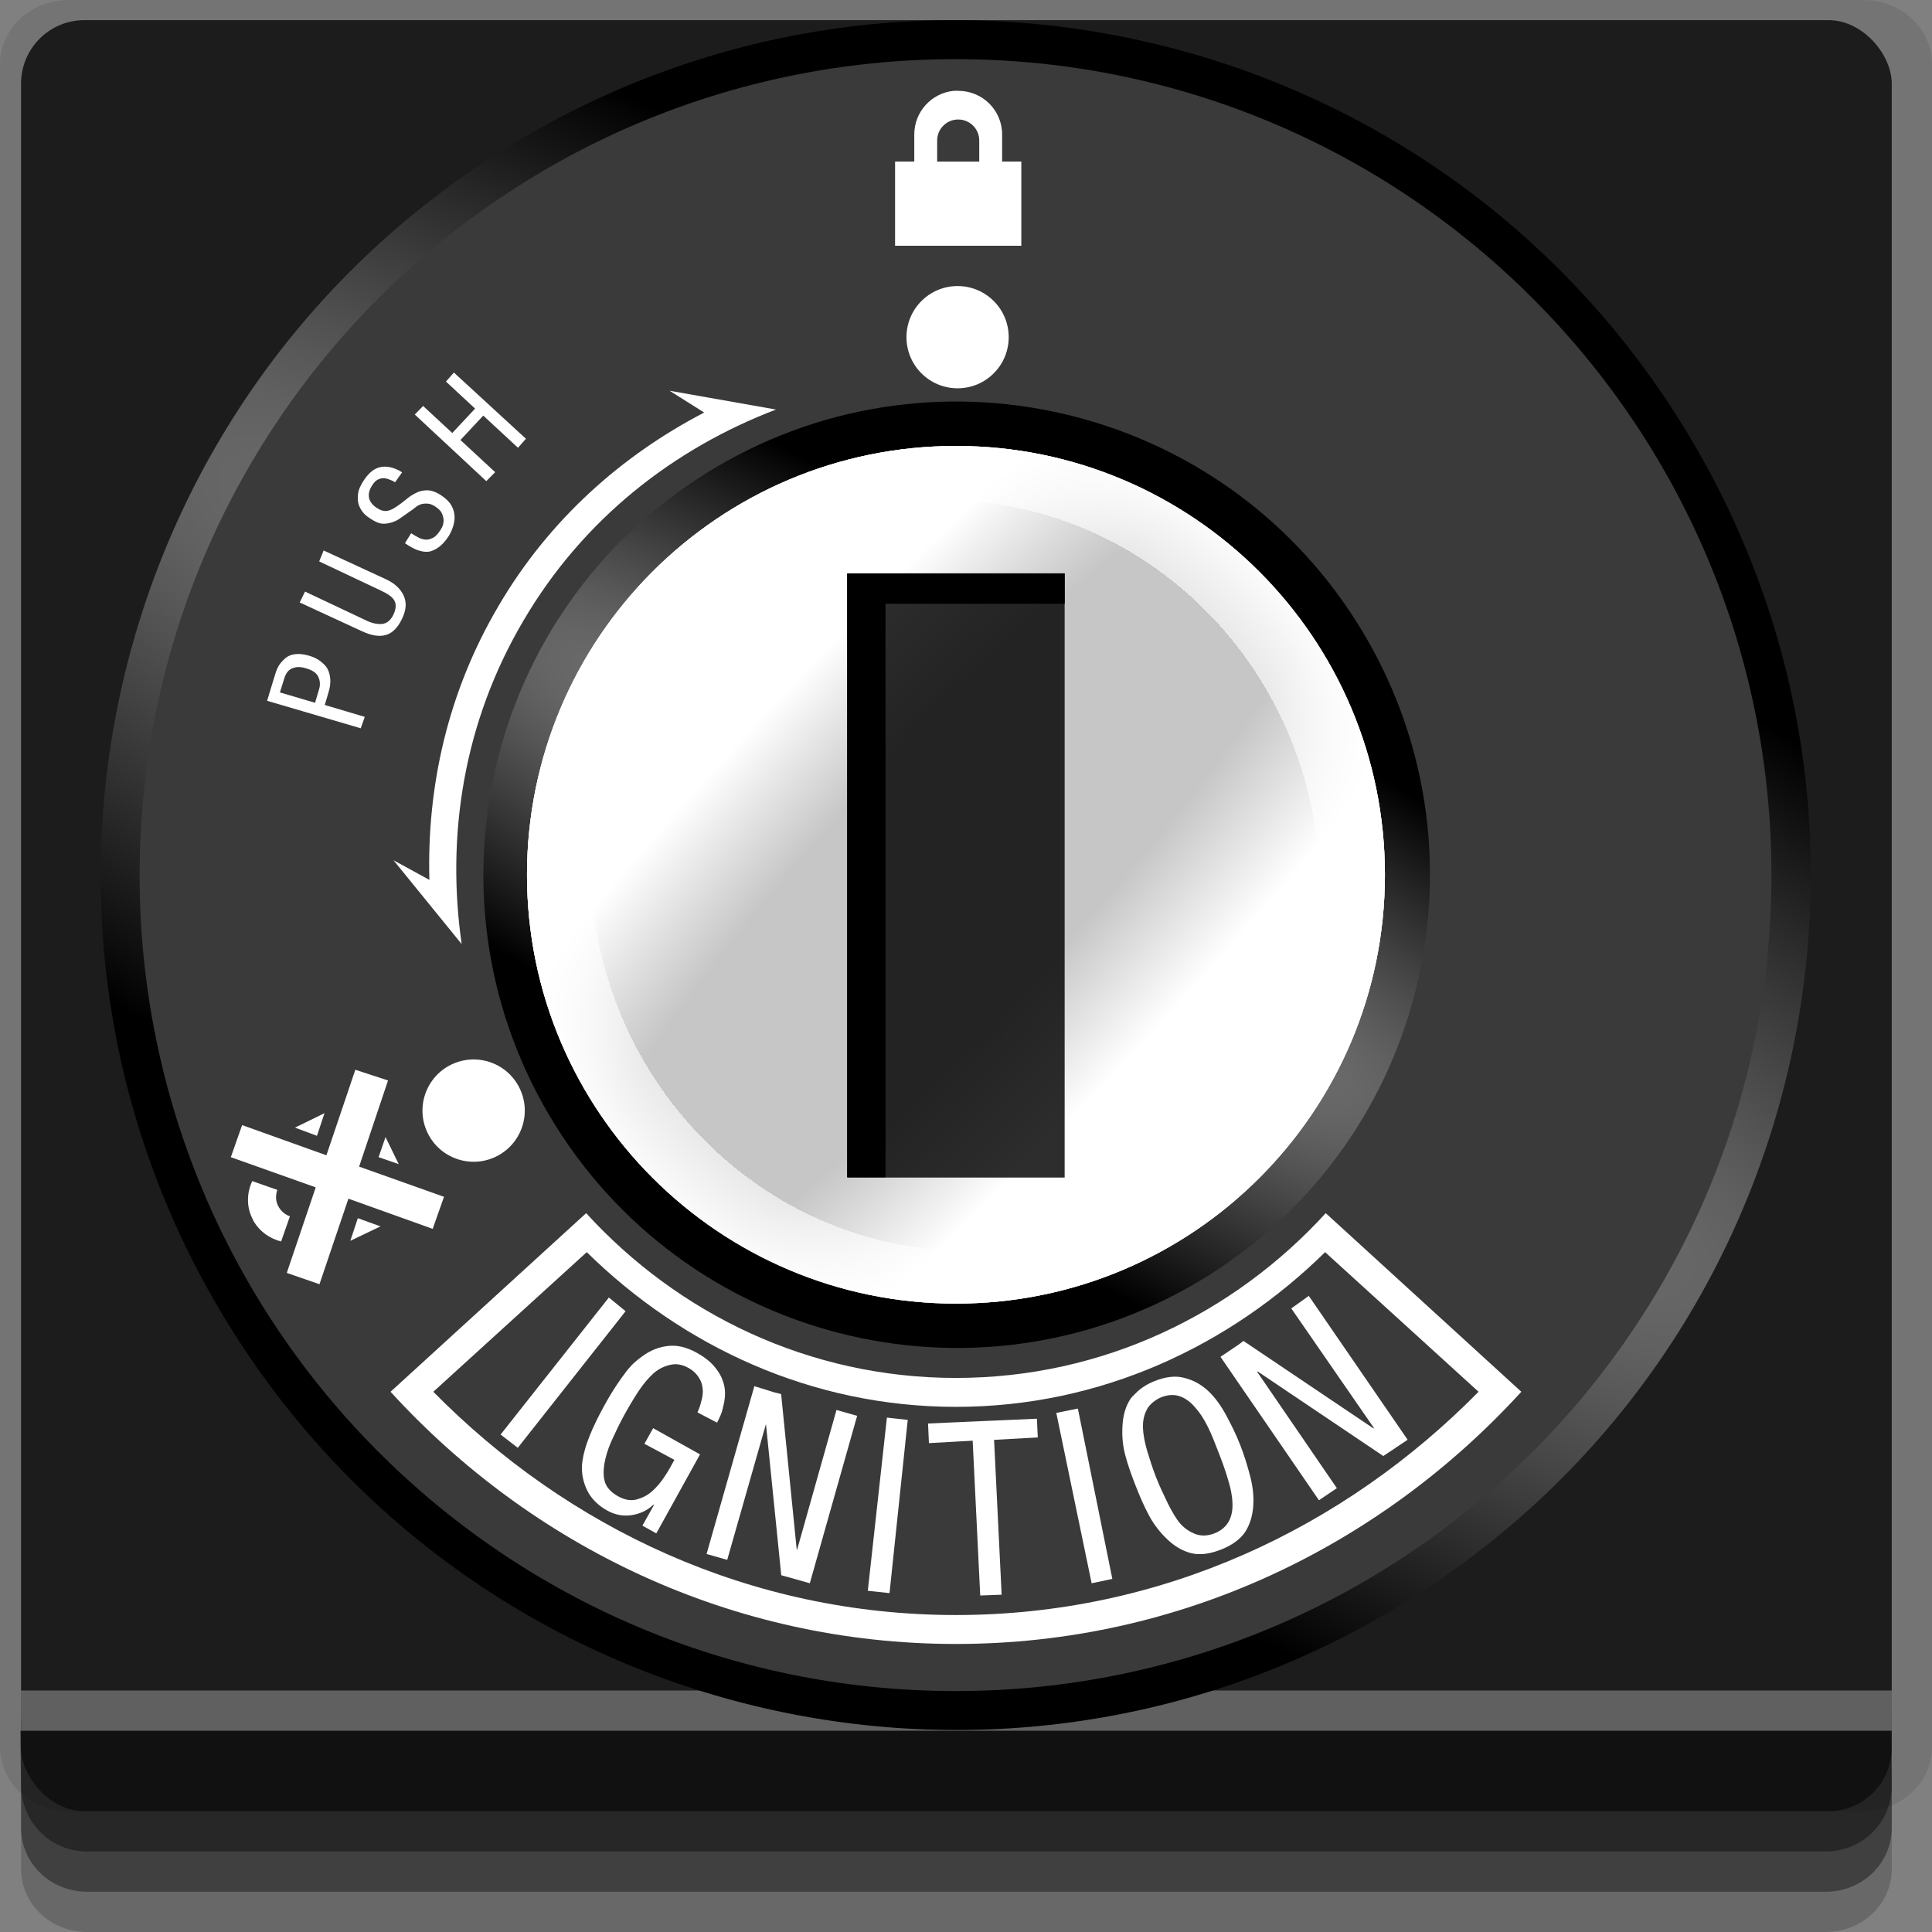 <?xml version="1.0" encoding="UTF-8" standalone="no"?>
<!-- Created with Inkscape (http://www.inkscape.org/) -->

<svg
   xmlns:dc="http://purl.org/dc/elements/1.1/"
   xmlns:cc="http://creativecommons.org/ns#"
   xmlns:rdf="http://www.w3.org/1999/02/22-rdf-syntax-ns#"
   xmlns:svg="http://www.w3.org/2000/svg"
   xmlns="http://www.w3.org/2000/svg"
   xmlns:xlink="http://www.w3.org/1999/xlink"
   xmlns:sodipodi="http://sodipodi.sourceforge.net/DTD/sodipodi-0.dtd"
   xmlns:inkscape="http://www.inkscape.org/namespaces/inkscape"
   width="96"
   height="96"
   id="svg2"
   version="1.1"
   inkscape:version="0.48.4 r9939"
   sodipodi:docname="locked.svg">
  <rect width="100%" height="100%" fill="#808080" stroke="none"/>
  <defs
     id="defs4">
    <linearGradient
       id="linearGradient3913">
      <stop
         style="stop-color:#8d8d8d;stop-opacity:1;"
         offset="0"
         id="stop3915" />
      <stop
         style="stop-color:#000000;stop-opacity:1;"
         offset="1"
         id="stop3917" />
    </linearGradient>
    <linearGradient
       id="linearGradient3897">
      <stop
         id="stop3899"
         offset="0"
         style="stop-color:#ffffff;stop-opacity:0;" />
      <stop
         style="stop-color:#ffffff;stop-opacity:0;"
         offset="0.819"
         id="stop3909" />
      <stop
         style="stop-color:#ffffff;stop-opacity:0.623;"
         offset="0.819"
         id="stop3901" />
      <stop
         id="stop3903"
         offset="1"
         style="stop-color:#ffffff;stop-opacity:1;" />
    </linearGradient>
    <linearGradient
       id="linearGradient3828">
      <stop
         style="stop-color:#ffffff;stop-opacity:0;"
         offset="0"
         id="stop3830" />
      <stop
         id="stop3907"
         offset="0.25"
         style="stop-color:#ffffff;stop-opacity:0;" />
      <stop
         id="stop3895"
         offset="0.5"
         style="stop-color:#ffffff;stop-opacity:0;" />
      <stop
         style="stop-color:#ffffff;stop-opacity:0.498;"
         offset="0.75"
         id="stop3905" />
      <stop
         style="stop-color:#ffffff;stop-opacity:1;"
         offset="1"
         id="stop3832" />
    </linearGradient>
    <radialGradient
       inkscape:collect="always"
       xlink:href="#linearGradient3828"
       id="radialGradient3889"
       gradientUnits="userSpaceOnUse"
       gradientTransform="matrix(1.857,-1.916,0.411,0.403,-71.204,137.367)"
       cx="50.5"
       cy="68"
       fx="50.5"
       fy="68"
       r="14.5" />
    <radialGradient
       inkscape:collect="always"
       xlink:href="#linearGradient3897"
       id="radialGradient3893"
       gradientUnits="userSpaceOnUse"
       gradientTransform="matrix(0.734,-0.707,0.733,0.751,-36.437,52.66)"
       cx="50.5"
       cy="68"
       fx="50.5"
       fy="68"
       r="14.5" />
    <radialGradient
       inkscape:collect="always"
       xlink:href="#linearGradient3913"
       id="radialGradient3919"
       cx="50.5"
       cy="68"
       fx="50.5"
       fy="68"
       r="14.5"
       gradientTransform="matrix(3.066,-1.64,0.304,0.53,-125.012,114.759)"
       gradientUnits="userSpaceOnUse" />
    <radialGradient
       inkscape:collect="always"
       xlink:href="#linearGradient3913"
       id="radialGradient3923"
       gradientUnits="userSpaceOnUse"
       gradientTransform="matrix(3.066,-1.64,0.304,0.53,-125.012,114.759)"
       cx="50.5"
       cy="68"
       fx="50.5"
       fy="68"
       r="14.5" />
  </defs>
  <sodipodi:namedview
     id="base"
     pagecolor="#ffffff"
     bordercolor="#666666"
     borderopacity="1.0"
     inkscape:pageopacity="0.0"
     inkscape:pageshadow="2"
     inkscape:zoom="5.90625"
     inkscape:cx="18.201058"
     inkscape:cy="48"
     inkscape:document-units="px"
     inkscape:current-layer="layer1"
     showgrid="true"
     inkscape:snap-page="false"
     inkscape:snap-global="false"
     inkscape:snap-center="true"
     inkscape:snap-object-midpoints="true"
     showguides="true"
     inkscape:guide-bbox="true"
     inkscape:snap-bbox="true"
     inkscape:object-paths="true"
     inkscape:object-nodes="true"
     inkscape:window-width="1305"
     inkscape:window-height="744"
     inkscape:window-x="61"
     inkscape:window-y="24"
     inkscape:window-maximized="1"
     inkscape:snap-midpoints="true"
     inkscape:snap-grids="true"
     inkscape:snap-to-guides="false"
     inkscape:snap-nodes="true">
    <inkscape:grid
       type="xygrid"
       id="grid3002"
       empspacing="5"
       visible="true"
       enabled="true"
       snapvisiblegridlinesonly="true" />
  </sodipodi:namedview>
  <g
     inkscape:label="Layer 1"
     inkscape:groupmode="layer"
     id="layer1"
     transform="translate(0,-956.362)">
    <rect
       style="fill:#ffffff;fill-opacity:0;fill-rule:nonzero;stroke:none"
       id="rect3775"
       width="96"
       height="96"
       x="0"
       y="956.362"
       ry="0" />
    <path
       style="fill:#000000;fill-opacity:0.096;fill-rule:nonzero;stroke:none"
       d="M 3.409,956.362 C 1.526,956.362 0,957.793 0,959.558 l 0,83.608 c 0,1.766 1.526,3.196 3.409,3.196 l 89.182,0 c 1.883,0 3.409,-1.43 3.409,-3.196 l 0,-83.608 c 0,-1.766 -1.526,-3.196 -3.409,-3.196 z"
       id="rect3772"
       inkscape:connector-curvature="0"
       sodipodi:nodetypes="sssssssss" />
    <path
       style="fill:#000000;fill-opacity:0.187;fill-rule:nonzero;stroke:none"
       d="m 1.046,1041.806 0,7.422 c 0,1.739 1.462,3.134 3.285,3.134 l 86.384,0 c 1.823,0 3.285,-1.394 3.285,-3.134 l 0,-7.422 -92.954,0 z"
       id="rect3785"
       inkscape:connector-curvature="0" />
    <path
       style="fill:#000000;fill-opacity:0.384;fill-rule:nonzero;stroke:none"
       d="m 1.046,1041.806 0,5.381 c 0,1.762 1.462,3.175 3.285,3.175 l 86.384,0 c 1.823,0 3.285,-1.413 3.285,-3.175 l 0,-5.381 -92.954,0 z"
       id="rect3783"
       inkscape:connector-curvature="0" />
    <rect
       style="fill:#1c1c1c;fill-opacity:1;fill-rule:nonzero;stroke:none"
       id="rect2985"
       width="92.954"
       height="89"
       x="1.046"
       y="957.362"
       ry="3.151" />
    <path
       style="fill:#000000;fill-opacity:0.384;fill-rule:nonzero;stroke:none"
       d="m 1,1042.362 0.046,2.746 c 0.03,1.805 1.462,3.254 3.285,3.254 l 86.384,0 c 1.823,0 3.285,-1.448 3.285,-3.254 l -0.046,-2.746 z"
       id="rect3781"
       inkscape:connector-curvature="0"
       sodipodi:nodetypes="csssscc" />
    <rect
       style="fill:#ffffff;fill-opacity:0.3;fill-rule:nonzero;stroke:none"
       id="rect3770"
       width="92.954"
       height="2"
       x="1.046"
       y="1040.362" />
    <path
       transform="matrix(1.553,2.484,-2.573,1.608,144.027,765.059)"
       d="M 65,68 C 65,75.732 58.508,82 50.5,82 42.492,82 36,75.732 36,68 36,60.268 42.492,54 50.5,54 58.508,54 65,60.268 65,68 z"
       sodipodi:ry="14"
       sodipodi:rx="14.5"
       sodipodi:cy="68"
       sodipodi:cx="50.5"
       id="path3921"
       style="fill:url(#radialGradient3923);fill-opacity:1;fill-rule:evenodd;stroke:none"
       sodipodi:type="arc" />
    <path
       sodipodi:type="arc"
       style="fill:#3a3a3a;fill-opacity:1;fill-rule:evenodd;stroke:none"
       id="path3809"
       sodipodi:cx="50.5"
       sodipodi:cy="68"
       sodipodi:rx="14.5"
       sodipodi:ry="14"
       d="M 65,68 C 65,75.732 58.508,82 50.5,82 42.492,82 36,75.732 36,68 36,60.268 42.492,54 50.5,54 58.508,54 65,60.268 65,68 z"
       transform="matrix(2.796,0,0,2.896,-93.718,802.917)" />
    <path
       sodipodi:type="arc"
       style="fill:url(#radialGradient3919);fill-opacity:1;fill-rule:evenodd;stroke:none"
       id="path3911"
       sodipodi:cx="50.5"
       sodipodi:cy="68"
       sodipodi:rx="14.5"
       sodipodi:ry="14"
       d="M 65,68 C 65,75.732 58.508,82 50.5,82 42.492,82 36,75.732 36,68 36,60.268 42.492,54 50.5,54 58.508,54 65,60.268 65,68 z"
       transform="matrix(0.86,1.375,-1.424,0.89,100.939,869.87)" />
    <path
       transform="matrix(1.47,0,0,1.522,-26.734,896.333)"
       d="M 65,68 C 65,75.732 58.508,82 50.5,82 42.492,82 36,75.732 36,68 36,60.268 42.492,54 50.5,54 58.508,54 65,60.268 65,68 z"
       sodipodi:ry="14"
       sodipodi:rx="14.5"
       sodipodi:cy="68"
       sodipodi:cx="50.5"
       id="path3811"
       style="fill:#c6c6c6;fill-opacity:1;fill-rule:evenodd;stroke:none"
       sodipodi:type="arc" />
    <path
       sodipodi:type="arc"
       style="fill:url(#radialGradient3889);fill-opacity:1;fill-rule:evenodd;stroke:none"
       id="path3826"
       sodipodi:cx="50.5"
       sodipodi:cy="68"
       sodipodi:rx="14.5"
       sodipodi:ry="14"
       d="M 65,68 C 65,75.732 58.508,82 50.5,82 42.492,82 36,75.732 36,68 36,60.268 42.492,54 50.5,54 58.508,54 65,60.268 65,68 z"
       transform="matrix(1.47,0,0,1.522,-26.734,896.333)" />
    <path
       sodipodi:type="arc"
       style="fill:#ffffff;fill-opacity:1;fill-rule:evenodd;stroke:none"
       id="path3776"
       sodipodi:cx="47.5"
       sodipodi:cy="13.5"
       sodipodi:rx="2.5"
       sodipodi:ry="2.5"
       d="M 50,13.5 C 50,14.881 48.881,16 47.5,16 46.119,16 45,14.881 45,13.5 45,12.119 46.119,11 47.5,11 c 1.381,0 2.5,1.119 2.5,2.5 z"
       transform="matrix(1.016,0.004,-0.004,1.016,-0.624,959.21)"
       inkscape:transform-center-y="-27.013042"
       inkscape:transform-center-x="-0.10208833" />
    <path
       style="fill:#ffffff;fill-opacity:1;fill-rule:evenodd;stroke:none"
       d="M 29.125 60.281 L 19.406 69.156 C 26.39 76.8 36.334 81.688 47.5 81.688 C 58.666 81.688 68.61 76.8 75.594 69.156 L 65.875 60.281 C 61.309 65.278 54.803 68.469 47.5 68.469 C 40.197 68.469 33.691 65.278 29.125 60.281 z M 29.156 62.219 C 33.904 66.885 40.307 69.906 47.5 69.906 C 54.693 69.906 61.096 66.885 65.844 62.219 L 73.469 69.156 C 66.805 75.92 57.73 80.25 47.5 80.25 C 37.27 80.25 28.195 75.92 21.531 69.156 L 29.156 62.219 z "
       transform="translate(0,956.362)"
       id="path3798" />
    <path
       style="font-size:12.115px;font-style:normal;font-variant:normal;font-weight:normal;font-stretch:normal;text-align:end;line-height:125%;letter-spacing:0px;word-spacing:0px;writing-mode:lr-tb;text-anchor:end;fill:#ffffff;fill-opacity:1;stroke:none;font-family:Helvetica Neue LT Com;-inkscape-font-specification:Helvetica Neue LT Com"
       d="m 30.254,1020.835 -5.379,6.809 0.854,0.659 5.356,-6.788 -0.831,-0.68 z m 1.128,3.37 c -0.175,0.18 -0.335,0.397 -0.493,0.619 -0.313,0.436 -0.6,0.901 -0.86,1.376 -0.279,0.51 -0.53,1.009 -0.733,1.515 -0.203,0.506 -0.337,0.985 -0.376,1.443 -0.028,0.454 0.068,0.864 0.252,1.25 0.184,0.387 0.519,0.748 1.015,1.02 0.425,0.233 0.844,0.284 1.251,0.212 0.411,-0.078 0.741,-0.235 1.019,-0.506 l 0.044,0 -0.579,1.035 0.69,0.386 2.172,-3.926 -2.329,-1.302 -0.434,0.776 1.49,0.798 c -0.14,0.255 -0.289,0.536 -0.48,0.819 -0.184,0.286 -0.4,0.541 -0.632,0.745 -0.232,0.205 -0.49,0.331 -0.771,0.407 -0.277,0.069 -0.574,0.026 -0.9,-0.152 -0.326,-0.178 -0.553,-0.404 -0.655,-0.672 -0.098,-0.275 -0.095,-0.59 -0.046,-0.931 0.06,-0.345 0.165,-0.711 0.339,-1.113 0.185,-0.405 0.394,-0.859 0.635,-1.298 0.241,-0.439 0.481,-0.839 0.719,-1.206 0.249,-0.37 0.495,-0.665 0.749,-0.894 0.265,-0.232 0.558,-0.368 0.838,-0.426 0.284,-0.065 0.574,-0.027 0.9,0.152 0.234,0.128 0.4,0.295 0.509,0.466 0.113,0.163 0.178,0.355 0.196,0.54 0.025,0.189 0.009,0.388 -0.05,0.595 -0.047,0.204 -0.111,0.404 -0.205,0.61 l 0.972,0.509 c 0.035,-0.064 0.087,-0.161 0.147,-0.303 0.071,-0.145 0.115,-0.289 0.155,-0.479 0.051,-0.193 0.091,-0.41 0.096,-0.637 0.005,-0.228 -0.031,-0.457 -0.123,-0.691 -0.081,-0.238 -0.228,-0.474 -0.432,-0.706 -0.197,-0.228 -0.493,-0.461 -0.854,-0.659 -0.524,-0.287 -0.998,-0.391 -1.445,-0.332 -0.443,0.052 -0.857,0.218 -1.239,0.496 -0.191,0.139 -0.377,0.281 -0.552,0.461 z m 6.102,1.033 -2.375,8.341 1.026,0.291 1.925,-6.747 0.76,7.512 0.393,0.107 1.026,0.291 2.352,-8.32 -1.026,-0.291 -1.957,6.944 -0.021,-0.023 -0.773,-7.711 -0.328,-0.081 -1.003,-0.312 z m 6.586,1.564 -0.949,8.605 1.079,0.116 0.905,-8.607 -1.034,-0.114 z m 2.044,0.293 0.044,0.975 2.173,-0.121 0.376,7.693 1.064,-0.04 -0.376,-7.693 2.173,-0.121 -0.046,-0.931 -5.408,0.238 z m 6.373,-0.525 1.756,8.464 1.028,-0.218 -1.712,-8.463 -1.072,0.216 z m 3.915,-0.948 c -0.08,0.085 -0.173,0.16 -0.233,0.255 -0.244,0.373 -0.36,0.815 -0.391,1.287 -0.031,0.472 -0.007,0.961 0.131,1.488 0.135,0.52 0.328,1.047 0.526,1.551 0.201,0.511 0.407,0.996 0.662,1.468 0.255,0.472 0.574,0.868 0.918,1.192 0.344,0.325 0.728,0.558 1.164,0.673 0.433,0.108 0.934,0.044 1.49,-0.175 0.556,-0.218 0.97,-0.522 1.214,-0.895 0.241,-0.381 0.36,-0.815 0.391,-1.287 0.031,-0.472 -0.019,-0.947 -0.154,-1.467 -0.135,-0.52 -0.302,-1.06 -0.503,-1.571 -0.198,-0.504 -0.43,-0.975 -0.685,-1.447 -0.258,-0.48 -0.551,-0.889 -0.895,-1.214 -0.344,-0.325 -0.754,-0.544 -1.187,-0.652 -0.436,-0.115 -0.911,-0.065 -1.467,0.154 -0.417,0.164 -0.741,0.385 -0.981,0.641 z m 0.865,0.438 c 0.12,-0.099 0.26,-0.2 0.433,-0.268 0.346,-0.136 0.657,-0.146 0.931,-0.046 0.271,0.093 0.523,0.276 0.749,0.543 0.231,0.256 0.448,0.579 0.641,0.981 0.197,0.391 0.355,0.82 0.538,1.286 0.183,0.466 0.344,0.921 0.469,1.349 0.129,0.418 0.204,0.808 0.212,1.16 0.013,0.342 -0.041,0.617 -0.173,0.877 -0.135,0.253 -0.368,0.473 -0.714,0.609 -0.346,0.136 -0.66,0.139 -0.931,0.046 -0.274,-0.101 -0.541,-0.266 -0.772,-0.522 -0.226,-0.267 -0.42,-0.611 -0.617,-1.002 -0.192,-0.402 -0.399,-0.822 -0.582,-1.288 -0.183,-0.466 -0.318,-0.908 -0.448,-1.326 -0.125,-0.428 -0.199,-0.818 -0.212,-1.16 -0.008,-0.352 0.061,-0.645 0.196,-0.898 0.066,-0.13 0.162,-0.242 0.281,-0.341 z m 3.379,-2.278 4.892,7.127 0.89,-0.601 -3.959,-5.779 0.023,-0.021 6.244,4.203 0.342,-0.228 0.867,-0.58 -4.913,-7.15 -0.869,0.624 4.106,5.94 -0.023,0.021 -6.458,-4.345 -0.252,0.188 -0.89,0.601 z"
       id="text3781"
       inkscape:connector-curvature="0"
       inkscape:transform-center-x="0.090707"
       inkscape:transform-center-y="28.336383" />
    <path
       style="fill:#ffffff;fill-opacity:1;fill-rule:evenodd;stroke:none"
       d="m 24.769,986.477 c -2.53,4.288 -3.561,8.983 -3.433,13.606 l -1.783,-0.976 3.387,4.166 c -0.772,-5.385 0.086,-11.014 3.068,-16.068 2.967,-5.062 7.469,-8.55 12.55,-10.493 l -5.287,-0.934 1.719,1.083 c -4.102,2.136 -7.704,5.319 -10.221,9.614 z"
       id="path3814"
       inkscape:connector-curvature="0"
       inkscape:transform-center-y="-10.335257"
       inkscape:transform-center-x="18.475788" />
    <path
       style="font-size:6.808px;font-style:normal;font-variant:normal;font-weight:normal;font-stretch:normal;text-align:end;line-height:125%;letter-spacing:0px;word-spacing:0px;text-anchor:end;fill:#ffffff;fill-opacity:1;stroke:none;font-family:Poky;-inkscape-font-specification:Poky"
       d="m 13.271,991.184 4.654,1.366 0.201,-0.567 -1.988,-0.591 0.206,-0.699 c 0.057,-0.196 0.077,-0.39 0.068,-0.572 -0.013,-0.183 -0.054,-0.364 -0.133,-0.514 -0.082,-0.156 -0.213,-0.277 -0.36,-0.391 -0.151,-0.115 -0.324,-0.203 -0.542,-0.266 -0.222,-0.065 -0.426,-0.099 -0.593,-0.091 -0.168,0.008 -0.299,0.035 -0.424,0.093 -0.124,0.054 -0.236,0.158 -0.32,0.252 -0.087,0.088 -0.157,0.176 -0.211,0.279 -0.057,0.097 -0.089,0.183 -0.122,0.282 -0.032,0.095 -0.057,0.175 -0.076,0.24 l -0.359,1.179 z m 0.637,-0.416 0.204,-0.655 c 0.084,-0.288 0.209,-0.454 0.398,-0.536 0.185,-0.083 0.403,-0.092 0.664,-0.017 0.309,0.09 0.521,0.206 0.625,0.402 0.104,0.196 0.123,0.413 0.063,0.622 l -0.206,0.699 -1.748,-0.515 z m 0.982,-4.471 3.103,1.434 c 0.461,0.214 0.857,0.279 1.187,0.182 0.33,-0.097 0.6,-0.38 0.809,-0.829 0.201,-0.432 0.221,-0.794 0.069,-1.125 -0.154,-0.337 -0.449,-0.614 -0.873,-0.81 l -3.103,-1.434 -0.222,0.544 3.08,1.455 c 0.309,0.143 0.529,0.286 0.644,0.469 0.111,0.182 0.104,0.418 -0.029,0.707 -0.126,0.272 -0.3,0.421 -0.506,0.466 -0.208,0.038 -0.487,0.006 -0.812,-0.144 l -3.08,-1.455 -0.266,0.542 z m 3.213,-4.4 c 0.107,0.11 0.206,0.171 0.3,0.234 0.185,0.124 0.361,0.212 0.521,0.243 0.162,0.026 0.302,0.005 0.443,-0.026 0.14,-0.037 0.276,-0.082 0.405,-0.16 0.127,-0.084 0.245,-0.161 0.364,-0.25 0.122,-0.093 0.27,-0.186 0.387,-0.271 0.116,-0.092 0.219,-0.185 0.341,-0.229 0.121,-0.05 0.252,-0.058 0.378,-0.051 0.128,0.004 0.249,0.053 0.392,0.149 0.109,0.073 0.215,0.159 0.277,0.255 0.064,0.092 0.098,0.208 0.12,0.315 0.02,0.101 0.011,0.2 -0.013,0.309 -0.024,0.109 -0.08,0.205 -0.145,0.304 -0.121,0.181 -0.226,0.295 -0.347,0.362 -0.125,0.064 -0.257,0.106 -0.38,0.095 -0.123,-0.011 -0.233,-0.041 -0.35,-0.103 -0.121,-0.064 -0.254,-0.139 -0.367,-0.214 l -0.308,0.496 c 0.215,0.144 0.41,0.259 0.605,0.335 0.194,0.07 0.375,0.104 0.549,0.089 0.176,-0.019 0.354,-0.107 0.518,-0.222 0.166,-0.118 0.328,-0.295 0.487,-0.533 0.096,-0.143 0.157,-0.283 0.218,-0.455 0.063,-0.176 0.099,-0.368 0.089,-0.549 -0.01,-0.181 -0.05,-0.358 -0.155,-0.537 -0.102,-0.183 -0.276,-0.351 -0.51,-0.508 -0.245,-0.164 -0.495,-0.251 -0.697,-0.25 -0.203,9.3e-4 -0.383,0.041 -0.558,0.132 -0.173,0.087 -0.344,0.197 -0.5,0.333 -0.158,0.129 -0.323,0.253 -0.479,0.356 -0.154,0.099 -0.286,0.176 -0.451,0.202 -0.165,0.026 -0.336,-0.028 -0.524,-0.154 -0.215,-0.144 -0.344,-0.316 -0.377,-0.502 -0.035,-0.193 0.014,-0.398 0.158,-0.613 0.078,-0.117 0.141,-0.202 0.232,-0.256 0.089,-0.06 0.195,-0.092 0.292,-0.098 0.093,-0.009 0.204,0.015 0.307,0.057 0.102,0.035 0.198,0.075 0.304,0.145 l 0.352,-0.494 c -0.382,-0.245 -0.745,-0.322 -1.051,-0.265 -0.307,0.051 -0.585,0.262 -0.845,0.65 -0.172,0.257 -0.274,0.485 -0.294,0.695 -0.024,0.208 -0.016,0.39 0.043,0.555 0.061,0.161 0.159,0.319 0.27,0.431 z m 2.506,-4.938 3.556,3.311 0.439,-0.446 -1.725,-1.598 1.134,-1.213 1.725,1.598 0.395,-0.448 -3.579,-3.289 -0.395,0.448 1.448,1.343 -1.134,1.213 -1.448,-1.343 -0.416,0.425 z"
       id="text3823"
       inkscape:connector-curvature="0"
       inkscape:transform-center-x="27.798427"
       inkscape:transform-center-y="-16.151117" />
    <path
       style="fill:#ffffff;fill-opacity:1;fill-rule:evenodd;stroke:none"
       d="m 47.39,960.875 c -1.101,0.111 -1.96,1.038 -1.96,2.17 l 0,1.346 -0.954,0 0,4.182 6.273,0 0,-4.182 -0.954,0 0,-1.346 c 0,-1.207 -0.976,-2.17 -2.183,-2.17 -0.075,0 -0.149,-0.007 -0.222,0 z m 0.222,1.425 c 0.579,0 1.046,0.466 1.046,1.046 l 0,1.046 -2.091,0 0,-1.046 c 0,-0.579 0.466,-1.046 1.046,-1.046 z"
       id="rect3832"
       inkscape:connector-curvature="0"
       inkscape:transform-center-y="-35.140023" />
    <path
       style="fill:#ffffff;fill-opacity:1;fill-rule:evenodd;stroke:none"
       d="M 16.125 55.312 L 14.656 56.031 L 15.75 56.438 L 16.125 55.312 z M 19.156 56.5 L 18.812 57.5 L 19.812 57.844 L 19.156 56.5 z M 12.531 58.688 C 12.271 59.259 12.234 59.919 12.531 60.531 C 12.564 60.599 12.587 60.656 12.625 60.719 C 12.933 61.218 13.429 61.554 13.969 61.688 L 14.406 60.438 C 14.154 60.35 13.939 60.167 13.812 59.906 C 13.686 59.646 13.694 59.378 13.781 59.125 L 12.531 58.688 z M 17.781 60.531 L 17.406 61.656 L 18.906 60.938 L 17.781 60.531 z "
       transform="translate(0,956.362)"
       id="path3843" />
    <path
       style="fill:#ffffff;fill-opacity:1;fill-rule:evenodd;stroke:none"
       d="M 17.656 53.156 L 16.219 57.406 L 12.031 55.906 L 11.469 57.5 L 15.688 59 L 14.25 63.25 L 15.875 63.812 L 17.312 59.562 L 21.5 61.062 L 22.062 59.469 L 17.844 57.969 L 19.281 53.688 L 17.656 53.156 z "
       transform="translate(0,956.362)"
       id="rect3845" />
    <path
       inkscape:transform-center-x="-0.10208833"
       inkscape:transform-center-y="-27.013042"
       transform="matrix(-0.441,-0.916,0.916,-0.441,32.116,1061.011)"
       d="M 50,13.5 C 50,14.881 48.881,16 47.5,16 46.119,16 45,14.881 45,13.5 45,12.119 46.119,11 47.5,11 c 1.381,0 2.5,1.119 2.5,2.5 z"
       sodipodi:ry="2.5"
       sodipodi:rx="2.5"
       sodipodi:cy="13.5"
       sodipodi:cx="47.5"
       id="path3854"
       style="fill:#ffffff;fill-opacity:1;fill-rule:evenodd;stroke:none"
       sodipodi:type="arc" />
    <path
       transform="matrix(1.47,0,0,1.522,-26.734,896.333)"
       d="M 65,68 C 65,75.732 58.508,82 50.5,82 42.492,82 36,75.732 36,68 36,60.268 42.492,54 50.5,54 58.508,54 65,60.268 65,68 z"
       sodipodi:ry="14"
       sodipodi:rx="14.5"
       sodipodi:cy="68"
       sodipodi:cx="50.5"
       id="path3891"
       style="fill:url(#radialGradient3893);fill-opacity:1;fill-rule:evenodd;stroke:none"
       sodipodi:type="arc" />
    <rect
       style="fill:#000000;fill-opacity:0.822;fill-rule:evenodd;stroke:none"
       id="rect3006"
       width="10.804"
       height="30.025"
       x="42.098"
       y="984.849" />
    <path
       style="fill:#000000;fill-opacity:1;fill-rule:evenodd;stroke:none"
       d="M 42.094 28.5 L 42.094 58.5 L 44 58.5 L 44 30 L 52.906 30 L 52.906 28.5 L 42.094 28.5 z "
       id="rect3882"
       transform="translate(0,956.362)" />
  </g>
</svg>
